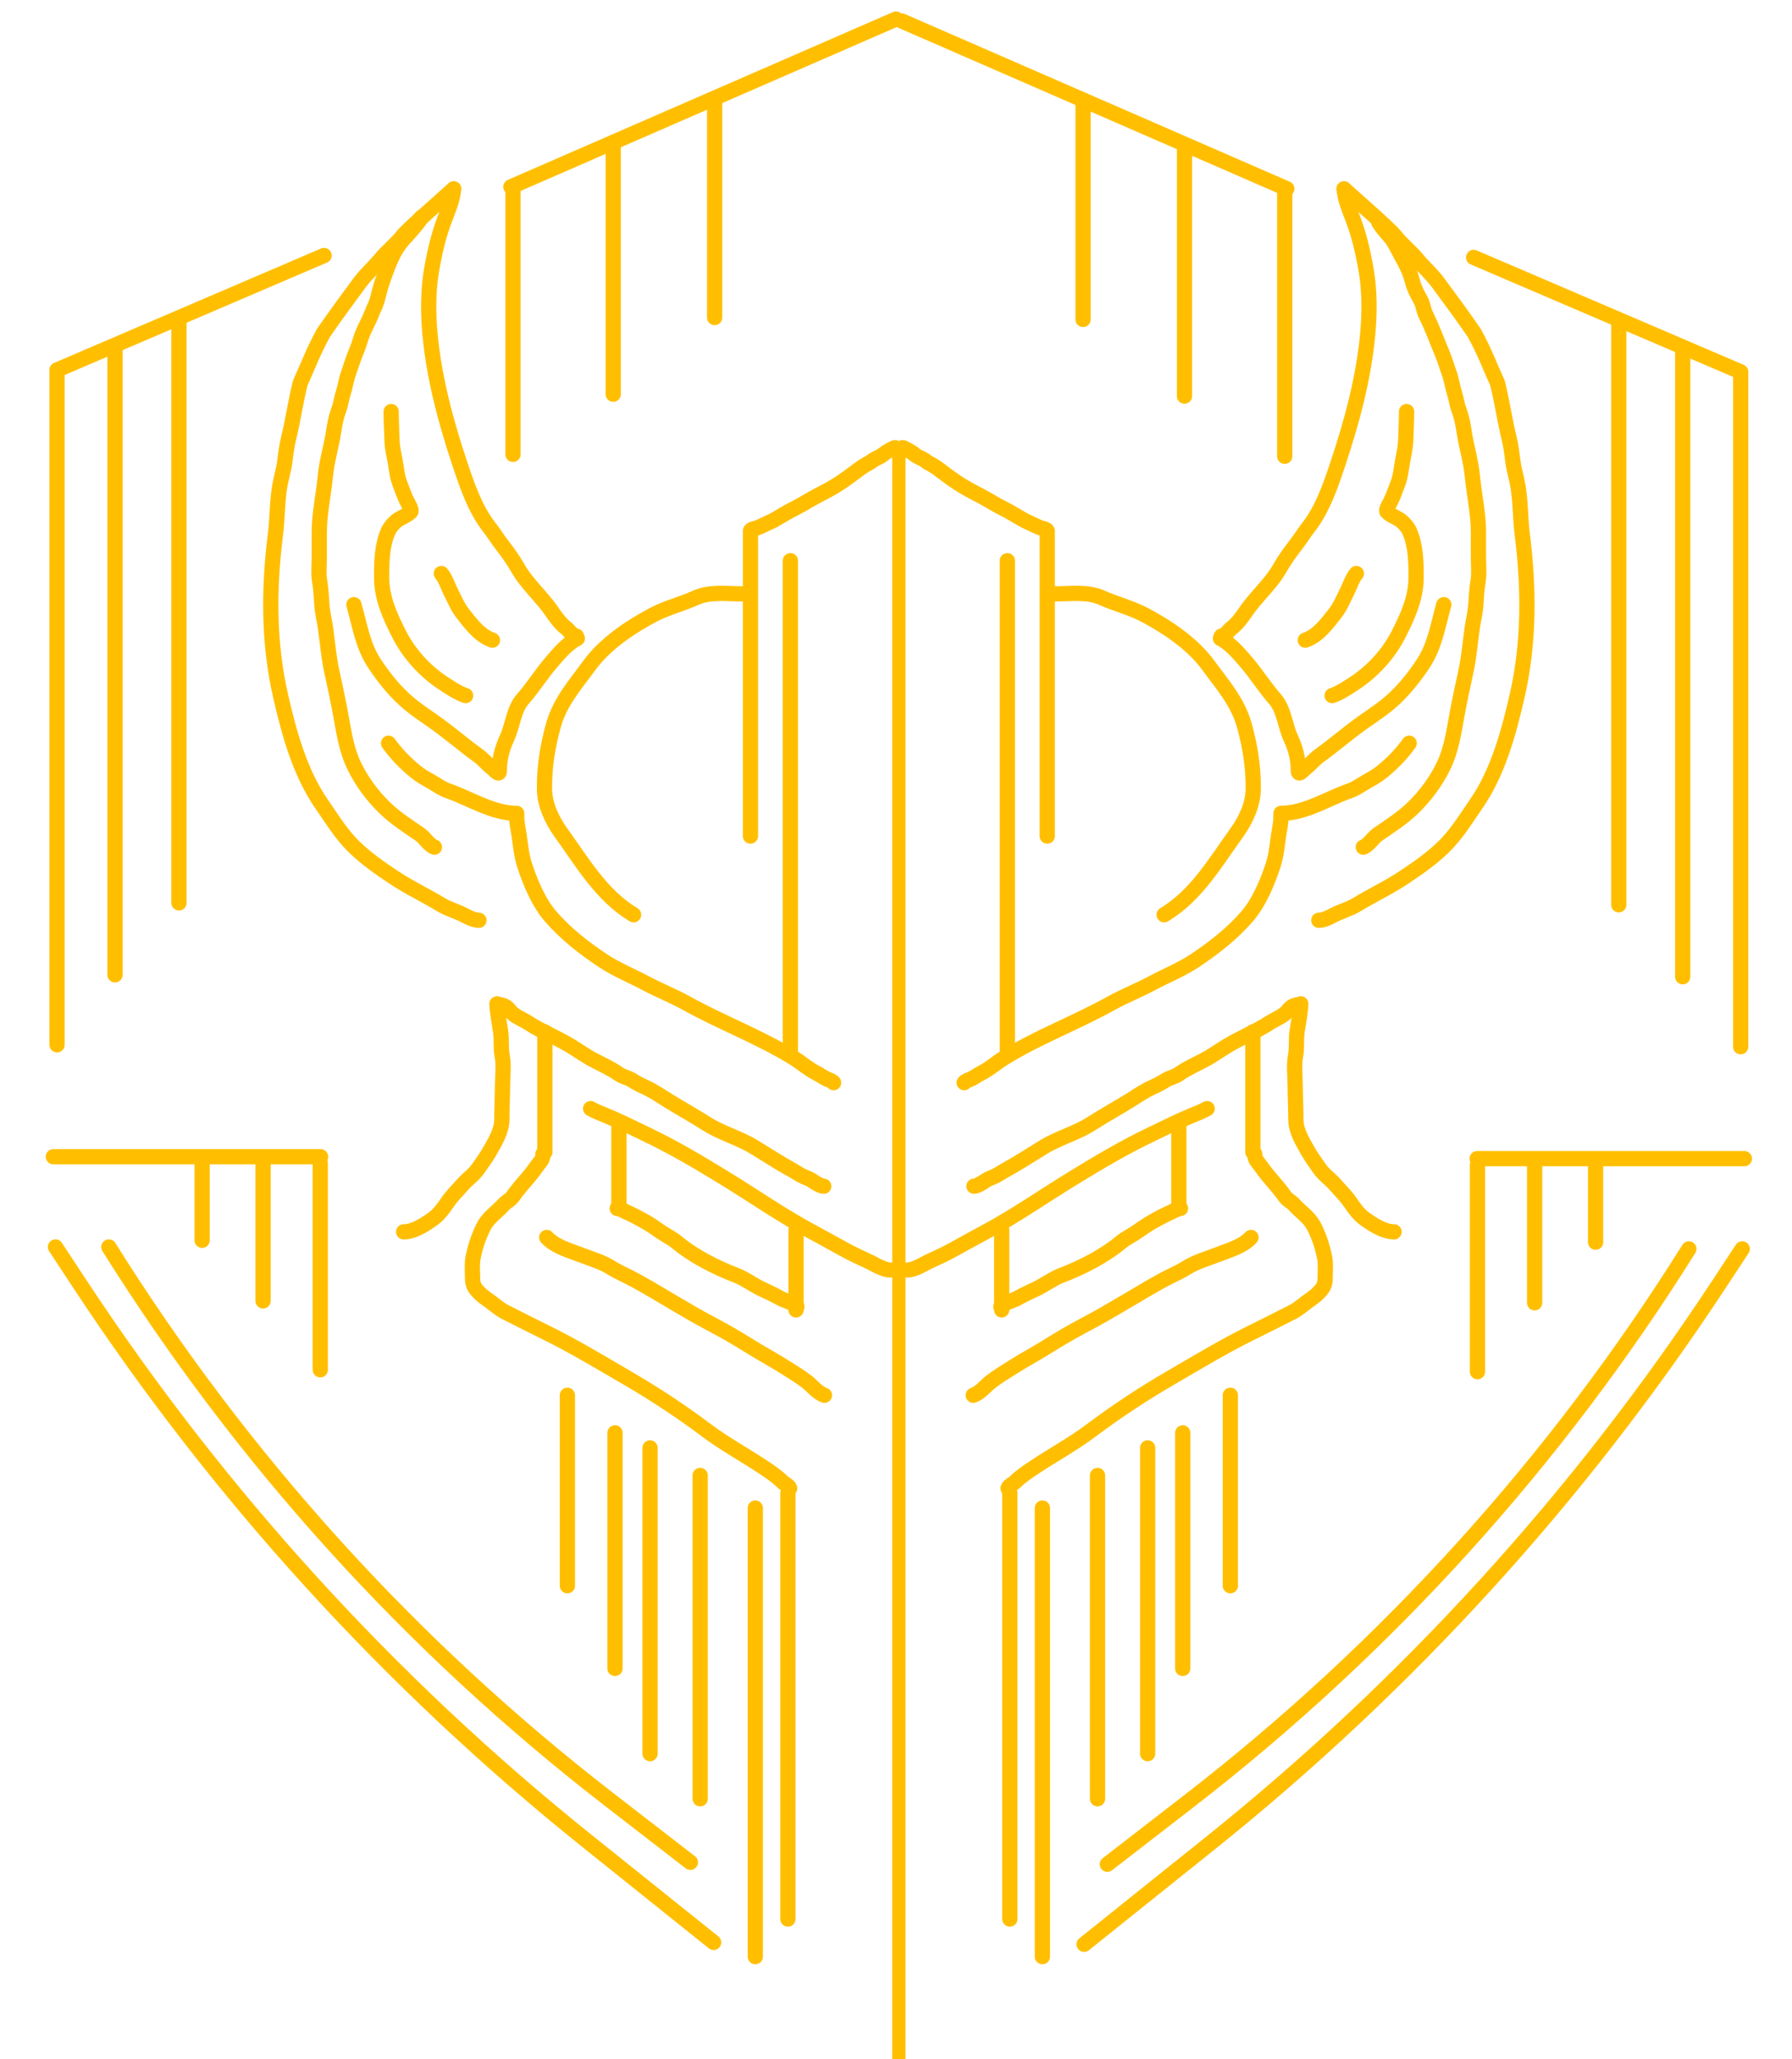 <svg width="470" height="540" viewBox="0 0 470 540" fill="none" xmlns="http://www.w3.org/2000/svg">
    <path d="M235 117V540.89" stroke="#FFBF00" stroke-width="2" stroke-linecap="round"/>
    <path d="M206.644 391.514V503.237" stroke="#FFBF00" stroke-width="4" stroke-linecap="round"/>
    <path d="M198.1 395.457V513.095" stroke="#FFBF00" stroke-width="4" stroke-linecap="round"/>
    <path d="M183.642 386.914V471.692" stroke="#FFBF00" stroke-width="4" stroke-linecap="round"/>
    <path d="M170.497 379.685V459.862" stroke="#FFBF00" stroke-width="4" stroke-linecap="round"/>
    <path d="M161.297 375.741V437.517" stroke="#FFBF00" stroke-width="4" stroke-linecap="round"/>
    <path d="M148.811 365.884V415.831" stroke="#FFBF00" stroke-width="4" stroke-linecap="round"/>
    <path d="M207.301 147.038V276.505" stroke="#FFBF00" stroke-width="4" stroke-linecap="round"/>
    <path d="M142.896 270.591V302.136" stroke="#FFBF00" stroke-width="4" stroke-linecap="round"/>
    <path d="M142.395 302.625C142.395 304.236 141.711 304.516 140.841 305.778C139.684 307.455 138.385 308.968 137.051 310.507C136.413 311.243 135.803 312.005 135.205 312.774C134.799 313.296 134.471 313.863 133.995 314.329C133.435 314.878 132.703 315.209 132.182 315.797C130.38 317.83 128.066 319.212 126.837 321.671C125.489 324.367 124.59 327.032 124.041 330.017C123.774 331.464 123.933 333.031 123.933 334.498C123.933 335.951 123.957 336.964 124.904 338.147C125.669 339.104 126.742 340.042 127.755 340.717C129.275 341.73 130.788 343.185 132.397 344.01C136.131 345.924 139.883 347.792 143.648 349.657C150.818 353.208 157.748 357.408 164.659 361.426C171.785 365.568 178.739 370.169 185.335 375.116C190.129 378.712 195.348 381.525 200.311 384.833C201.983 385.948 203.843 387.2 205.267 388.623C205.799 389.156 206.866 389.536 207.113 390.275" stroke="#FFBF00" stroke-width="4" stroke-linecap="round"/>
    <path d="M130.333 263.245C130.44 265.598 130.936 268.094 131.293 270.419C131.623 272.558 131.292 274.836 131.712 276.938C132.192 279.336 131.804 282.141 131.804 284.582C131.804 287.587 131.62 290.608 131.62 293.595C131.62 296.579 129.828 299.44 128.402 301.964C127.529 303.509 126.459 304.901 125.469 306.368C124.343 308.037 122.633 309.153 121.32 310.66C119.959 312.223 118.528 313.572 117.355 315.3C116.357 316.771 115.128 318.485 113.676 319.53C111.547 321.063 108.623 323.025 105.869 323.025" stroke="#FFBF00" stroke-width="4" stroke-linecap="round"/>
    <path d="M130.518 263.429C131.805 263.429 132.856 263.877 133.645 264.941C134.742 266.423 136.99 267.227 138.509 268.211C142.045 270.503 145.993 272.072 149.606 274.24C151.672 275.48 153.574 276.888 155.717 278.001C157.883 279.125 160.318 280.236 162.298 281.639C163.379 282.404 164.727 282.59 165.834 283.294C166.934 283.994 168.097 284.604 169.288 285.133C171.395 286.07 173.41 287.507 175.378 288.71C178.646 290.707 182.074 292.625 185.331 294.698C189.207 297.165 193.832 298.385 197.747 300.768C201.141 302.834 204.486 305.027 207.966 306.94C208.937 307.474 209.877 308.168 210.899 308.586C211.705 308.916 212.582 309.248 213.28 309.771C213.849 310.198 215.31 311.069 216.049 311.069" stroke="#FFBF00" stroke-width="4" stroke-linecap="round"/>
    <path d="M143.393 324.496C145.58 326.902 149.449 327.945 152.406 329.095C155.106 330.145 157.826 330.895 160.315 332.446C162.384 333.736 164.6 334.626 166.722 335.798C173.354 339.463 179.741 343.603 186.444 347.131C189.808 348.901 193.19 350.84 196.408 352.863C199.526 354.825 202.77 356.548 205.891 358.525C207.855 359.769 209.786 360.921 211.634 362.347C213.079 363.462 214.431 365.282 216.232 365.882" stroke="#FFBF00" stroke-width="4" stroke-linecap="round"/>
    <path d="M196.828 139.223V219.24" stroke="#FFBF00" stroke-width="4" stroke-linecap="round"/>
    <path d="M197.08 138.925C197.68 138.574 198.414 138.566 199.029 138.251C199.69 137.912 200.393 137.661 201.049 137.317C201.821 136.912 202.619 136.635 203.367 136.168C204.198 135.648 205.067 135.199 205.904 134.69C206.804 134.142 207.757 133.649 208.696 133.172C209.851 132.585 210.947 131.946 212.061 131.285C214.359 129.924 216.817 128.812 219.097 127.415C221.133 126.167 223.064 124.732 224.964 123.289C225.687 122.74 226.439 122.229 227.223 121.771C227.549 121.581 227.924 121.456 228.227 121.23C228.573 120.973 228.892 120.713 229.27 120.501C229.781 120.213 230.326 119.994 230.839 119.708C231.485 119.349 232.021 118.833 232.654 118.453C233.087 118.194 233.525 117.927 234 117.747C234.259 117.65 234.487 117.395 234.776 117.395" stroke="#FFBF00" stroke-width="4" stroke-linecap="round"/>
    <path d="M194.719 155.735C190.84 155.735 186.206 155.076 182.567 156.719C178.862 158.393 174.787 159.381 171.208 161.285C165.192 164.485 158.673 168.884 154.627 174.421C150.952 179.45 146.867 184.015 145.154 190.182C143.613 195.73 142.749 201.146 142.803 206.913C142.842 211.037 144.812 215.143 147.177 218.422C152.771 226.176 157.746 234.824 166.178 239.883" stroke="#FFBF00" stroke-width="4" stroke-linecap="round"/>
    <path d="M118.937 49.69C118.817 52.212 117.462 55.313 116.586 57.618C114.964 61.88 113.936 66.475 113.168 70.972C112.247 76.371 112.28 82.25 112.786 87.69C113.851 99.141 116.913 110.542 120.536 121.412C122.432 127.098 124.565 133.456 128.287 138.212C129.501 139.763 130.515 141.442 131.731 142.996C133.171 144.835 134.707 147.015 135.859 149.038C138.256 153.245 142.075 156.44 144.772 160.41C145.841 161.984 147.051 163.602 148.572 164.785C149.279 165.335 150.217 166.808 151.169 166.808" stroke="#FFBF00" stroke-width="4" stroke-linecap="round"/>
    <path d="M119 49.5C117.212 51.24 107.008 59.999 105.5 62C104.084 63.879 101.383 66.067 99.896 67.892C98.13 70.059 96.008 71.854 94.333 74.132C91.144 78.47 88.5 82 84.847 87.273C82 92.5 81 95.5 78.749 100.432C77.534 105.226 76.896 110.094 75.7 114.875C75.155 117.057 74.959 119.154 74.648 121.365C74.353 123.463 73.712 125.448 73.364 127.535C72.671 131.694 72.778 135.83 72.259 139.98C70.464 154.341 70.384 168.537 73.614 182.595C75.828 192.231 78.653 202.638 84.348 210.839C87.059 214.742 89.458 218.751 92.871 222.072C96.057 225.172 99.593 227.623 103.302 230.096C107.28 232.748 111.57 234.752 115.658 237.228C117.669 238.446 119.962 239.006 122.006 240.117C122.994 240.654 124.456 241.329 125.608 241.329" stroke="#FFBF00" stroke-width="4" stroke-linecap="round"/>
    <path d="M110.5 57C110.352 57.738 107.026 61.444 106.5 62C105.341 63.226 104.322 64.531 103.5 66C102.178 68.361 100.15 73.84 99.5 76.5C99.169 77.852 98.697 79.794 98 81C97 83.5 96.755 83.99 96 85.5C94.401 88.698 94.692 89.243 93.278 92.584C92.577 94.24 92.078 96.009 91.461 97.706C90.809 99.5 90.582 101.32 89.998 103.156C89.539 104.598 89.391 106.04 88.85 107.483C88.211 109.186 87.805 111.065 87.55 112.87C86.986 116.869 85.706 120.812 85.33 124.855C84.87 129.798 83.74 134.584 83.74 139.59C83.74 141.752 83.74 143.913 83.74 146.075C83.74 148.177 83.496 150.461 83.854 152.534C84.183 154.442 84.292 156.527 84.409 158.463C84.541 160.635 85.076 162.615 85.38 164.746C85.924 168.554 86.199 172.294 87.02 176.05C87.873 179.945 88.712 183.833 89.418 187.757C90.189 192.05 90.907 196.73 92.824 200.701C94.86 204.92 97.639 208.692 100.999 211.929C103.776 214.605 107.044 216.673 110.196 218.855C111.417 219.7 112.576 221.692 113.943 222.148" stroke="#FFBF00" stroke-width="4" stroke-linecap="round"/>
    <path d="M102.589 107.925C102.589 110.472 102.746 112.992 102.816 115.52C102.865 117.3 103.301 119.13 103.623 120.881C103.983 122.833 104.138 124.918 104.86 126.773C105.451 128.295 105.969 129.837 106.676 131.314C106.908 131.798 107.938 133.473 107.812 134.039C107.668 134.687 104.798 135.952 104.178 136.436C103.221 137.184 102.273 138.271 101.781 139.389C100.148 143.1 100.091 147.408 100.091 151.424C100.091 156.843 102.309 161.65 104.733 166.412C107.261 171.375 111.362 175.902 115.974 178.977C117.758 180.166 120.066 181.724 122.118 182.408" stroke="#FFBF00" stroke-width="4" stroke-linecap="round"/>
    <path d="M115.759 150.389C116.818 151.66 117.444 153.661 118.206 155.157C119.133 156.977 119.996 159.126 121.259 160.734C123.375 163.427 125.788 166.751 129.157 167.874" stroke="#FFBF00" stroke-width="4" stroke-linecap="round"/>
    <path d="M151.411 167.421C148.788 168.732 146.418 171.562 144.523 173.779C141.914 176.832 139.774 180.293 137.117 183.304C134.731 186.009 134.461 190.308 132.967 193.535C131.657 196.364 130.973 199.039 130.973 202.152C130.973 203.559 129.708 201.889 129.106 201.433C127.82 200.458 126.813 199.136 125.498 198.191C121.665 195.436 118.103 192.324 114.245 189.574C111.428 187.566 108.527 185.719 105.969 183.354C103.047 180.654 100.501 177.423 98.299 174.12C95.102 169.325 94.37 163.977 92.823 158.564" stroke="#FFBF00" stroke-width="4" stroke-linecap="round"/>
    <path d="M101.907 194.897C103.995 197.81 106.38 200.242 109.174 202.492C110.408 203.487 111.771 204.231 113.148 205.003C114.546 205.787 115.875 206.81 117.399 207.337C123.207 209.344 129.197 213.291 135.516 213.291" stroke="#FFBF00" stroke-width="4" stroke-linecap="round"/>
    <path d="M135.516 213.973C135.516 215.776 135.881 217.264 136.146 219.019C136.537 221.595 136.75 224.303 137.559 226.79C139.036 231.324 141.241 236.629 144.372 240.264C148.302 244.826 153.149 248.592 158.123 251.908C161.621 254.24 165.688 255.868 169.402 257.85C172.925 259.731 176.646 261.184 180.138 263.124C189.322 268.226 199.218 271.901 208.17 277.43C210.196 278.681 211.98 280.313 214.087 281.366C215.138 281.892 216.181 282.732 217.266 283.12C217.623 283.247 218.493 283.644 218.628 283.915" stroke="#FFBF00" stroke-width="4" stroke-linecap="round"/>
    <path d="M154.898 290.71C156.145 291.43 157.448 291.912 158.777 292.455C162.392 293.932 165.895 295.722 169.418 297.4C176.589 300.815 183.248 304.768 189.998 308.902C197.804 313.683 205.323 318.955 213.413 323.264C216.632 324.978 219.79 326.791 223.012 328.5C225.178 329.648 227.5 330.531 229.63 331.724C230.551 332.24 232.346 333.033 233.435 333.033" stroke="#FFBF00" stroke-width="4" stroke-linecap="round"/>
    <path d="M162.315 295.073V316.453" stroke="#FFBF00" stroke-width="4" stroke-linecap="round"/>
    <path d="M208.783 322.562V343.505" stroke="#FFBF00" stroke-width="4" stroke-linecap="round"/>
    <path d="M161.879 316.889C162.716 316.972 163.647 317.552 164.4 317.883C166.013 318.59 167.553 319.425 169.09 320.282C170.592 321.12 172.028 322.137 173.441 323.118C174.751 324.028 176.223 324.693 177.453 325.712C182 329.48 187.684 332.351 193.172 334.463C195.303 335.282 197.345 336.803 199.402 337.832C201.12 338.691 202.93 339.443 204.589 340.401C205.596 340.983 206.792 341.24 207.813 341.807C208.097 341.965 208.874 342.378 209.001 342.631" stroke="#FFBF00" stroke-width="4" stroke-linecap="round"/>
    <path d="M236.5 117V540.89" stroke="#FFBF00" stroke-width="2" stroke-linecap="round"/>
    <path d="M264.856 391.514V503.237" stroke="#FFBF00" stroke-width="4" stroke-linecap="round"/>
    <path d="M273.4 395.457V513.095" stroke="#FFBF00" stroke-width="4" stroke-linecap="round"/>
    <path d="M287.858 386.914V471.692" stroke="#FFBF00" stroke-width="4" stroke-linecap="round"/>
    <path d="M301.003 379.685V459.862" stroke="#FFBF00" stroke-width="4" stroke-linecap="round"/>
    <path d="M310.203 375.741V437.517" stroke="#FFBF00" stroke-width="4" stroke-linecap="round"/>
    <path d="M322.689 365.884V415.831" stroke="#FFBF00" stroke-width="4" stroke-linecap="round"/>
    <path d="M264.199 147.038V276.505" stroke="#FFBF00" stroke-width="4" stroke-linecap="round"/>
    <path d="M328.604 270.591V302.136" stroke="#FFBF00" stroke-width="4" stroke-linecap="round"/>
    <path d="M329.105 302.625C329.105 304.236 329.789 304.516 330.659 305.778C331.816 307.455 333.115 308.968 334.449 310.507C335.087 311.243 335.697 312.005 336.295 312.774C336.701 313.296 337.029 313.863 337.505 314.329C338.065 314.878 338.797 315.209 339.318 315.797C341.12 317.83 343.434 319.212 344.663 321.671C346.011 324.367 346.91 327.032 347.459 330.017C347.726 331.464 347.567 333.031 347.567 334.498C347.567 335.951 347.543 336.964 346.596 338.147C345.831 339.104 344.758 340.042 343.745 340.717C342.225 341.73 340.712 343.185 339.103 344.01C335.369 345.924 331.617 347.792 327.852 349.657C320.682 353.208 313.752 357.408 306.841 361.426C299.715 365.568 292.761 370.169 286.165 375.116C281.371 378.712 276.152 381.525 271.189 384.833C269.517 385.948 267.657 387.2 266.233 388.623C265.701 389.156 264.634 389.536 264.387 390.275" stroke="#FFBF00" stroke-width="4" stroke-linecap="round"/>
    <path d="M341.167 263.245C341.06 265.598 340.564 268.094 340.207 270.419C339.877 272.558 340.208 274.836 339.788 276.938C339.308 279.336 339.696 282.141 339.696 284.582C339.696 287.587 339.88 290.608 339.88 293.595C339.88 296.579 341.672 299.44 343.098 301.964C343.971 303.509 345.041 304.901 346.031 306.368C347.157 308.037 348.867 309.153 350.18 310.66C351.541 312.223 352.972 313.572 354.145 315.3C355.143 316.771 356.372 318.485 357.824 319.53C359.953 321.063 362.877 323.025 365.631 323.025" stroke="#FFBF00" stroke-width="4" stroke-linecap="round"/>
    <path d="M340.982 263.429C339.695 263.429 338.644 263.877 337.855 264.941C336.758 266.423 334.51 267.227 332.991 268.211C329.455 270.503 325.507 272.072 321.894 274.24C319.828 275.48 317.926 276.888 315.783 278.001C313.617 279.125 311.182 280.236 309.202 281.639C308.121 282.404 306.773 282.59 305.666 283.294C304.566 283.994 303.403 284.604 302.212 285.133C300.105 286.07 298.09 287.507 296.122 288.71C292.854 290.707 289.426 292.625 286.169 294.698C282.293 297.165 277.668 298.385 273.753 300.768C270.359 302.834 267.014 305.027 263.534 306.94C262.563 307.474 261.623 308.168 260.601 308.586C259.795 308.916 258.918 309.248 258.22 309.771C257.651 310.198 256.19 311.069 255.451 311.069" stroke="#FFBF00" stroke-width="4" stroke-linecap="round"/>
    <path d="M328.107 324.496C325.92 326.902 322.051 327.945 319.094 329.095C316.394 330.145 313.674 330.895 311.185 332.446C309.116 333.736 306.9 334.626 304.778 335.798C298.146 339.463 291.759 343.603 285.056 347.131C281.692 348.901 278.31 350.84 275.092 352.863C271.974 354.825 268.73 356.548 265.609 358.525C263.645 359.769 261.714 360.921 259.866 362.347C258.421 363.462 257.069 365.282 255.268 365.882" stroke="#FFBF00" stroke-width="4" stroke-linecap="round"/>
    <path d="M274.672 139.223V219.24" stroke="#FFBF00" stroke-width="4" stroke-linecap="round"/>
    <path d="M274.42 138.925C273.82 138.574 273.086 138.566 272.471 138.251C271.81 137.912 271.107 137.661 270.451 137.317C269.679 136.912 268.881 136.635 268.133 136.168C267.302 135.648 266.433 135.199 265.596 134.69C264.696 134.142 263.743 133.649 262.804 133.172C261.649 132.585 260.553 131.946 259.439 131.285C257.141 129.924 254.683 128.812 252.403 127.415C250.367 126.167 248.436 124.732 246.536 123.289C245.813 122.74 245.061 122.229 244.277 121.771C243.951 121.581 243.576 121.456 243.273 121.23C242.927 120.973 242.608 120.713 242.23 120.501C241.719 120.213 241.174 119.994 240.661 119.708C240.015 119.349 239.479 118.833 238.846 118.453C238.413 118.194 237.975 117.927 237.5 117.747C237.241 117.65 237.013 117.395 236.724 117.395" stroke="#FFBF00" stroke-width="4" stroke-linecap="round"/>
    <path d="M276.781 155.735C280.66 155.735 285.294 155.076 288.933 156.719C292.638 158.393 296.713 159.381 300.292 161.285C306.308 164.485 312.827 168.884 316.873 174.421C320.548 179.45 324.633 184.015 326.346 190.182C327.887 195.73 328.751 201.146 328.697 206.913C328.658 211.037 326.688 215.143 324.323 218.422C318.729 226.176 313.754 234.824 305.322 239.883" stroke="#FFBF00" stroke-width="4" stroke-linecap="round"/>
    <path d="M352.563 49.69C352.683 52.212 354.038 55.313 354.914 57.618C356.536 61.88 357.564 66.475 358.332 70.972C359.253 76.371 359.22 82.25 358.714 87.69C357.649 99.141 354.587 110.542 350.964 121.412C349.068 127.098 346.935 133.456 343.213 138.212C341.999 139.763 340.985 141.442 339.769 142.996C338.329 144.835 336.793 147.015 335.641 149.038C333.244 153.245 329.425 156.44 326.728 160.41C325.659 161.984 324.449 163.602 322.928 164.785C322.221 165.335 321.283 166.808 320.331 166.808" stroke="#FFBF00" stroke-width="4" stroke-linecap="round"/>
    <path d="M352.5 49.5C354.288 51.24 364.492 59.999 366 62C367.416 63.879 370.117 66.067 371.604 67.892C373.37 70.059 375.492 71.854 377.167 74.132C380.357 78.47 383 82 386.653 87.273C389.5 92.5 390.5 95.5 392.751 100.432C393.966 105.226 394.604 110.094 395.8 114.875C396.345 117.057 396.541 119.154 396.852 121.365C397.147 123.463 397.788 125.448 398.136 127.535C398.829 131.694 398.722 135.83 399.241 139.98C401.036 154.341 401.116 168.537 397.886 182.595C395.672 192.231 392.847 202.638 387.152 210.839C384.441 214.742 382.042 218.751 378.629 222.072C375.443 225.172 371.907 227.623 368.198 230.096C364.22 232.748 359.93 234.752 355.842 237.228C353.831 238.446 351.538 239.006 349.494 240.117C348.506 240.654 347.044 241.329 345.892 241.329" stroke="#FFBF00" stroke-width="4" stroke-linecap="round"/>
    <path d="M361.5 58C361.648 58.738 363.974 61.444 364.5 62C365.659 63.226 366.678 65.531 367.5 67C368.822 69.361 369.85 71.34 370.5 74C370.831 75.352 371.803 77.294 372.5 78.5C373.352 79.975 373.266 81.183 374.021 82.693C375.62 85.891 376.808 89.243 378.222 92.584C378.923 94.24 379.422 96.009 380.039 97.706C380.691 99.5 380.918 101.32 381.502 103.156C381.961 104.598 382.109 106.04 382.65 107.483C383.289 109.186 383.695 111.065 383.95 112.87C384.514 116.869 385.794 120.812 386.17 124.855C386.63 129.798 387.76 134.584 387.76 139.59C387.76 141.752 387.76 143.913 387.76 146.075C387.76 148.177 388.003 150.461 387.646 152.534C387.317 154.442 387.208 156.527 387.091 158.463C386.959 160.635 386.424 162.615 386.12 164.746C385.576 168.554 385.301 172.294 384.479 176.05C383.627 179.945 382.788 183.833 382.082 187.757C381.311 192.05 380.593 196.73 378.676 200.701C376.64 204.92 373.861 208.692 370.501 211.929C367.724 214.605 364.456 216.673 361.304 218.855C360.083 219.7 358.924 221.692 357.557 222.148" stroke="#FFBF00" stroke-width="4" stroke-linecap="round"/>
    <path d="M368.911 107.925C368.911 110.472 368.754 112.992 368.684 115.52C368.635 117.3 368.199 119.13 367.877 120.881C367.517 122.833 367.362 124.918 366.64 126.773C366.049 128.295 365.531 129.837 364.824 131.314C364.592 131.798 363.562 133.473 363.688 134.039C363.832 134.687 366.702 135.952 367.322 136.436C368.279 137.184 369.227 138.271 369.719 139.389C371.352 143.1 371.409 147.408 371.409 151.424C371.409 156.843 369.191 161.65 366.767 166.412C364.239 171.375 360.138 175.902 355.526 178.977C353.742 180.166 351.434 181.724 349.382 182.408" stroke="#FFBF00" stroke-width="4" stroke-linecap="round"/>
    <path d="M355.741 150.389C354.682 151.66 354.056 153.661 353.294 155.157C352.367 156.977 351.504 159.126 350.241 160.734C348.125 163.427 345.712 166.751 342.343 167.874" stroke="#FFBF00" stroke-width="4" stroke-linecap="round"/>
    <path d="M320.089 167.421C322.712 168.732 325.082 171.562 326.977 173.779C329.586 176.832 331.726 180.293 334.383 183.304C336.769 186.009 337.039 190.308 338.533 193.535C339.843 196.364 340.527 199.039 340.527 202.152C340.527 203.559 341.792 201.889 342.394 201.433C343.68 200.458 344.687 199.136 346.002 198.191C349.835 195.436 353.397 192.324 357.255 189.574C360.072 187.566 362.973 185.719 365.531 183.354C368.453 180.654 370.999 177.423 373.202 174.12C376.398 169.325 377.13 163.977 378.677 158.564" stroke="#FFBF00" stroke-width="4" stroke-linecap="round"/>
    <path d="M369.593 194.897C367.505 197.81 365.12 200.242 362.326 202.492C361.092 203.487 359.729 204.231 358.352 205.003C356.954 205.787 355.625 206.81 354.101 207.337C348.293 209.344 342.303 213.291 335.984 213.291" stroke="#FFBF00" stroke-width="4" stroke-linecap="round"/>
    <path d="M335.984 213.973C335.984 215.776 335.619 217.264 335.354 219.019C334.963 221.595 334.75 224.303 333.941 226.79C332.464 231.324 330.259 236.629 327.128 240.264C323.198 244.826 318.351 248.592 313.377 251.908C309.879 254.24 305.812 255.868 302.098 257.85C298.575 259.731 294.854 261.184 291.362 263.124C282.178 268.226 272.282 271.901 263.33 277.43C261.304 278.681 259.52 280.313 257.413 281.366C256.362 281.892 255.319 282.732 254.234 283.12C253.877 283.247 253.007 283.644 252.872 283.915" stroke="#FFBF00" stroke-width="4" stroke-linecap="round"/>
    <path d="M316.602 290.71C315.355 291.43 314.052 291.912 312.723 292.455C309.108 293.932 305.605 295.722 302.082 297.4C294.911 300.815 288.252 304.768 281.502 308.902C273.696 313.683 266.177 318.955 258.087 323.264C254.868 324.978 251.71 326.791 248.488 328.5C246.322 329.648 244 330.531 241.87 331.724C240.949 332.24 239.154 333.033 238.065 333.033" stroke="#FFBF00" stroke-width="4" stroke-linecap="round"/>
    <path d="M309.185 295.073V316.453" stroke="#FFBF00" stroke-width="4" stroke-linecap="round"/>
    <path d="M262.717 322.562V343.505" stroke="#FFBF00" stroke-width="4" stroke-linecap="round"/>
    <path d="M309.621 316.889C308.784 316.972 307.853 317.552 307.1 317.883C305.487 318.59 303.947 319.425 302.41 320.282C300.908 321.12 299.472 322.137 298.059 323.118C296.749 324.028 295.277 324.693 294.047 325.712C289.5 329.48 283.816 332.351 278.328 334.463C276.197 335.282 274.155 336.803 272.098 337.832C270.38 338.691 268.57 339.443 266.911 340.401C265.904 340.983 264.708 341.24 263.687 341.807C263.403 341.965 262.626 342.378 262.499 342.631" stroke="#FFBF00" stroke-width="4" stroke-linecap="round"/>
    <path d="M15 97L85 67" stroke="#FFBF00" stroke-width="4" stroke-linecap="round"/>
    <path d="M134 49L235 5" stroke="#FFBF00" stroke-width="4" stroke-linecap="round"/>
    <path d="M14.961 97.061V273.979" stroke="#FFBF00" stroke-width="4" stroke-linecap="round"/>
    <path d="M30.163 91.033V255.633" stroke="#FFBF00" stroke-width="4" stroke-linecap="round"/>
    <path d="M46.938 84.219V236.762" stroke="#FFBF00" stroke-width="4" stroke-linecap="round"/>
    <path d="M134.548 49.868V119.146" stroke="#FFBF00" stroke-width="4" stroke-linecap="round"/>
    <path d="M160.837 38.425V103.373" stroke="#FFBF00" stroke-width="4" stroke-linecap="round"/>
    <path d="M187.435 26.672V83.27" stroke="#FFBF00" stroke-width="4" stroke-linecap="round"/>
    <path d="M14.55 327L20.914 336.667C57.386 392.067 102.326 441.4 154.093 482.867L187.164 509.358" stroke="#FFBF00" stroke-width="4" stroke-linecap="round"/>
    <path d="M28.55 327V327C63.354 382.624 107.735 431.645 159.638 471.789L181.067 488.363" stroke="#FFBF00" stroke-width="4" stroke-linecap="round"/>
    <path d="M13.994 303.33H84.073" stroke="#FFBF00" stroke-width="4" stroke-linecap="round"/>
    <path d="M84 305V359.202" stroke="#FFBF00" stroke-width="4" stroke-linecap="round"/>
    <path d="M69 305V341.135" stroke="#FFBF00" stroke-width="4" stroke-linecap="round"/>
    <path d="M53.013 304.354V325.245" stroke="#FFBF00" stroke-width="4" stroke-linecap="round"/>
    <path d="M456.5 97.5L386.5 67.5" stroke="#FFBF00" stroke-width="4" stroke-linecap="round"/>
    <path d="M337.5 49.5L236.5 5.5" stroke="#FFBF00" stroke-width="4" stroke-linecap="round"/>
    <path d="M456.539 97.561V274.48" stroke="#FFBF00" stroke-width="4" stroke-linecap="round"/>
    <path d="M441.337 91.533V256.133" stroke="#FFBF00" stroke-width="4" stroke-linecap="round"/>
    <path d="M424.562 84.719V237.262" stroke="#FFBF00" stroke-width="4" stroke-linecap="round"/>
    <path d="M336.952 50.369V119.647" stroke="#FFBF00" stroke-width="4" stroke-linecap="round"/>
    <path d="M310.663 38.926V103.874" stroke="#FFBF00" stroke-width="4" stroke-linecap="round"/>
    <path d="M284.065 27.173V83.771" stroke="#FFBF00" stroke-width="4" stroke-linecap="round"/>
    <path d="M456.95 327.5L450.586 337.167C414.114 392.567 369.174 441.9 317.407 483.367L284.336 509.858" stroke="#FFBF00" stroke-width="4" stroke-linecap="round"/>
    <path d="M442.95 327.5V327.5C408.146 383.124 363.765 432.145 311.862 472.289L290.433 488.863" stroke="#FFBF00" stroke-width="4" stroke-linecap="round"/>
    <path d="M457.506 303.83H387.427" stroke="#FFBF00" stroke-width="4" stroke-linecap="round"/>
    <path d="M387.5 305.5V359.702" stroke="#FFBF00" stroke-width="4" stroke-linecap="round"/>
    <path d="M402.5 305.5V341.635" stroke="#FFBF00" stroke-width="4" stroke-linecap="round"/>
    <path d="M418.487 304.855V325.746" stroke="#FFBF00" stroke-width="4" stroke-linecap="round"/>
</svg>
